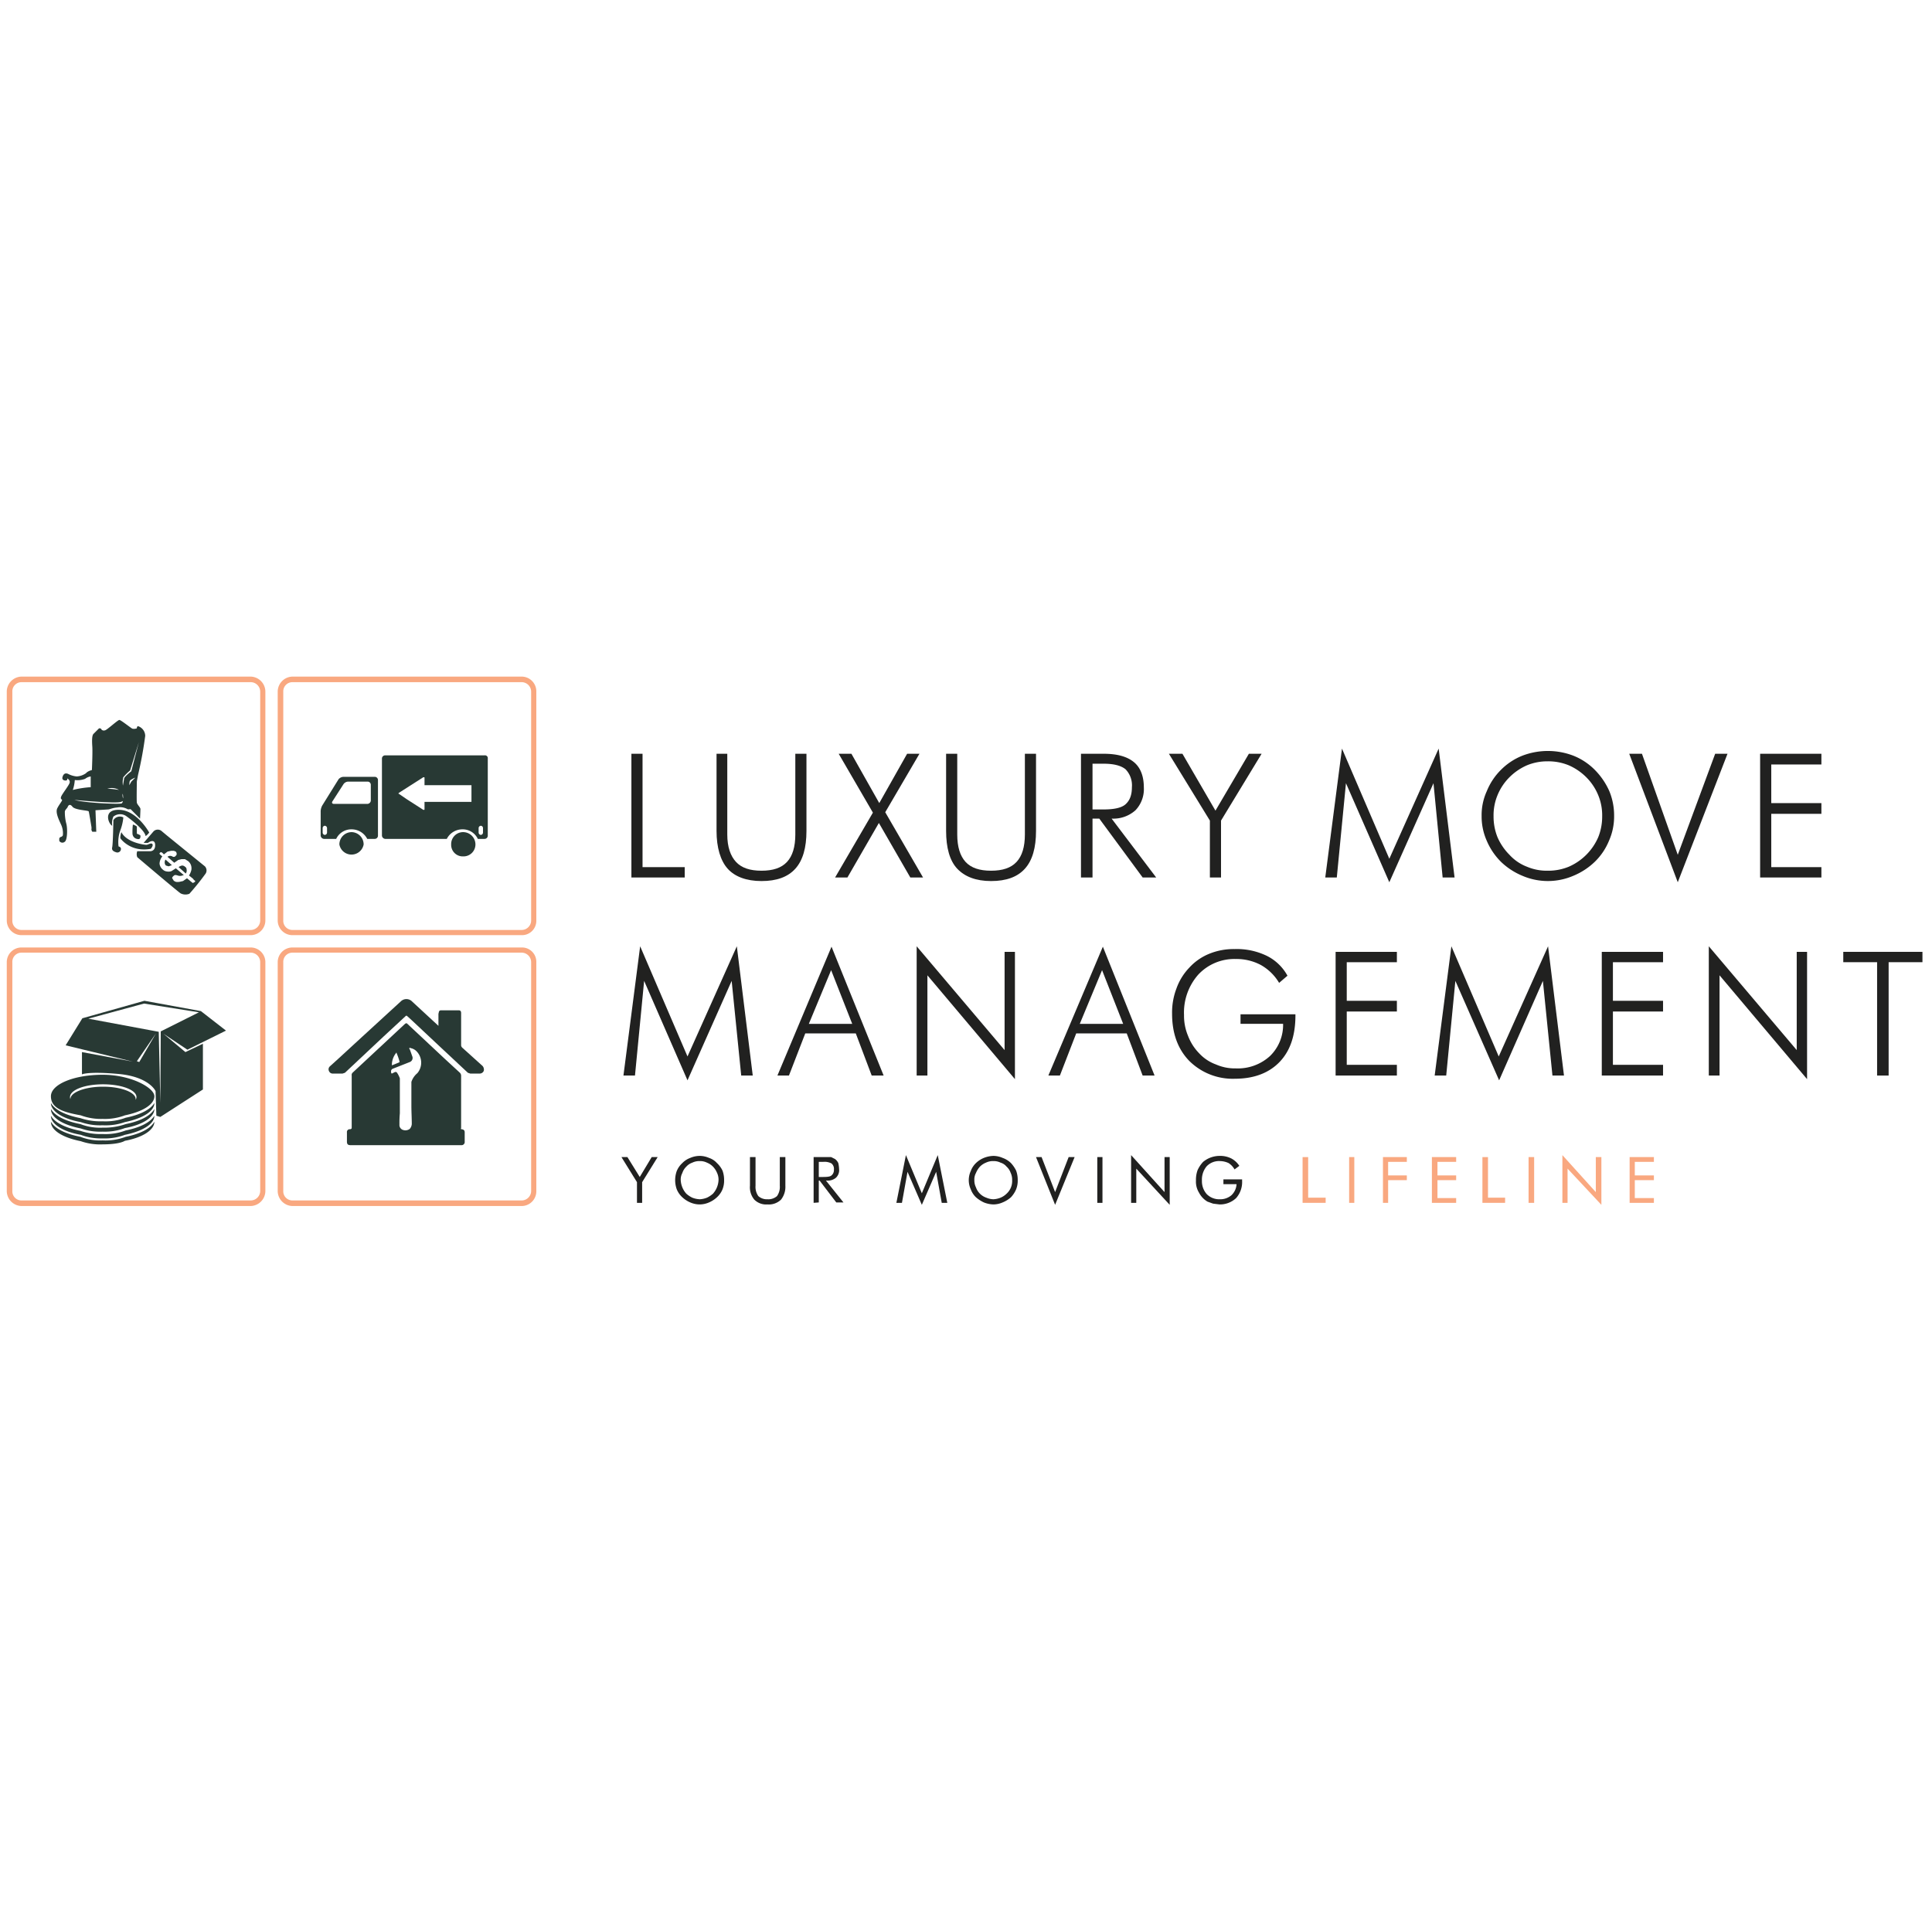 <svg xmlns="http://www.w3.org/2000/svg" viewBox="0 0 485.6 485.3"><defs><style>.a{fill:#212120;}.b{fill:#f9a880;}.c{fill:#283934;}</style></defs><path class="a" d="M158.7,220.6V189.5h2.8V218h10.6v2.6Z"/><path class="a" d="M180.1,189.5h2.7v20.3c0,3.1.8,5.4,2.2,6.9s3.5,2.2,6.4,2.2,5-.7,6.4-2.2,2.1-3.8,2.1-6.9V189.5h2.8v19.4c0,4.2-.9,7.4-2.8,9.5s-4.7,3.1-8.5,3.1-6.7-1.1-8.5-3.1-2.8-5.3-2.8-9.5Z"/><path class="a" d="M213,220.6h-3.1l9.5-16.3-8.6-14.8H214l7,12.4,7-12.4h3.1l-8.6,14.7,9.5,16.4h-3.2l-7.9-13.7Z"/><path class="a" d="M237.8,189.5h2.8v20.3q0,4.6,2.1,6.9c1.4,1.5,3.5,2.2,6.4,2.2s5-.7,6.4-2.2,2.1-3.8,2.1-6.9V189.5h2.8v19.4c0,4.2-.9,7.4-2.8,9.5s-4.7,3.1-8.5,3.1-6.6-1.1-8.5-3.1-2.8-5.3-2.8-9.5Z"/><path class="a" d="M290.6,220.6h-3.4l-10.9-14.8h-1.7v14.8h-2.9V189.5h5.7c3.4,0,5.9.7,7.6,2.1s2.5,3.6,2.5,6.4a7.7,7.7,0,0,1-2.1,5.7,8.3,8.3,0,0,1-6,2.1Zm-16-28.6v11.5h2.8c2.6,0,4.5-.4,5.5-1.3s1.6-2.2,1.6-4.3a5.8,5.8,0,0,0-1.6-4.5c-1.1-.9-2.9-1.4-5.5-1.4Z"/><path class="a" d="M304.1,220.6V206.3l-10.3-16.8h3.4l8.3,14.3,8.4-14.3h3.2l-10.2,16.8v14.3Z"/><path class="a" d="M349.2,221.8l-10.9-24.9L336,220.6h-2.9l4.2-32.4,11.9,27.7,12.4-27.7,4,32.4h-3l-2.3-23.7Z"/><path class="a" d="M405.7,205.2a15,15,0,0,1-1.3,6.2,15.6,15.6,0,0,1-3.6,5.3,17.3,17.3,0,0,1-5.4,3.5,16.2,16.2,0,0,1-12.7,0,17.3,17.3,0,0,1-5.4-3.5,16.6,16.6,0,0,1-3.6-5.3,15,15,0,0,1-1.3-6.2,14.5,14.5,0,0,1,1.3-6.3,16,16,0,0,1,3.6-5.4,15.8,15.8,0,0,1,5.3-3.5,17.9,17.9,0,0,1,12.9,0,15.8,15.8,0,0,1,5.3,3.5,17.9,17.9,0,0,1,3.7,5.4A16.1,16.1,0,0,1,405.7,205.2ZM389,218.9a13.5,13.5,0,0,0,5.3-1,14.3,14.3,0,0,0,7.4-7.4,13.9,13.9,0,0,0,1-5.3,13.2,13.2,0,0,0-1-5.3,13.7,13.7,0,0,0-3-4.5,14.3,14.3,0,0,0-4.4-3,13.5,13.5,0,0,0-5.3-1,13.4,13.4,0,0,0-5.2,1,14.3,14.3,0,0,0-4.4,3,13.7,13.7,0,0,0-3,4.5,13.2,13.2,0,0,0-1,5.3,13.9,13.9,0,0,0,1,5.3,14.3,14.3,0,0,0,3,4.4,11.5,11.5,0,0,0,4.4,3A12.7,12.7,0,0,0,389,218.9Z"/><path class="a" d="M421.7,221.8l-12.2-32.3h3.2l9,25.4,9.4-25.4h3.1Z"/><path class="a" d="M442.4,220.6V189.5h15.4v2.7H445.2v9.7h12.6v2.7H445.2V218h12.6v2.6Z"/><path class="a" d="M172.8,271.6l-10.9-25-2.3,23.8h-2.9l4.2-32.5,11.9,27.7,12.4-27.7,4,32.5h-2.9l-2.4-23.8Z"/><path class="a" d="M195.4,270.4,209,238l13.1,32.4h-3l-4-10.6H202.4l-4.1,10.6Zm7.9-13h10.9l-5.3-13.5Z"/><path class="a" d="M230.4,270.4V237.9L252.5,264V239.3h2.6v32l-22-26.1v25.2Z"/><path class="a" d="M263.5,270.4,277.2,238l13,32.4h-3l-4-10.6H270.5l-4.1,10.6Zm7.9-13h10.9L277,243.9Z"/><path class="a" d="M321.5,247.1a12.4,12.4,0,0,0-4.6-4.5,13,13,0,0,0-6.3-1.5,12.4,12.4,0,0,0-9.4,3.9,14.4,14.4,0,0,0-3.6,10.2,13,13,0,0,0,1,5.2,12.7,12.7,0,0,0,2.8,4.4,10.7,10.7,0,0,0,4.2,2.8,11.8,11.8,0,0,0,5,1,12,12,0,0,0,8.6-3.1,10.9,10.9,0,0,0,3.3-8.1H311.8V255h13.8v.3c0,5-1.3,8.9-4,11.7s-6.5,4.2-11.2,4.2a15.5,15.5,0,0,1-11.5-4.5c-2.9-3-4.3-7-4.3-11.8a16.9,16.9,0,0,1,1.1-6.4,14.6,14.6,0,0,1,3.2-5.2,13.8,13.8,0,0,1,5-3.5,16.2,16.2,0,0,1,6.4-1.2,17.3,17.3,0,0,1,8.1,1.7,12,12,0,0,1,5.2,5Z"/><path class="a" d="M335.7,270.4V239.3h15.4v2.6H338.5v9.7h12.6v2.7H338.5v13.4h12.6v2.7Z"/><path class="a" d="M376.8,271.6l-11-25-2.3,23.8h-2.9l4.2-32.5,11.9,27.7,12.4-27.7,4,32.5h-2.9l-2.4-23.8Z"/><path class="a" d="M402.6,270.4V239.3H418v2.6H405.4v9.7H418v2.7H405.4v13.4H418v2.7Z"/><path class="a" d="M429.5,270.4V237.9L451.6,264V239.3h2.6v32l-22-26.1v25.2Z"/><path class="a" d="M471.8,270.4V241.9h-8.5v-2.6h19.9v2.6h-8.5v28.5Z"/><path class="a" d="M160.1,302.4v-5.2l-3.9-6.3h1.5l3.1,5,3-5h1.5l-3.9,6.3v5.2Z"/><path class="a" d="M182,296.7a5.9,5.9,0,0,1-.4,2.3,5.6,5.6,0,0,1-1.4,2,6.9,6.9,0,0,1-2,1.3,5.9,5.9,0,0,1-2.3.5,6,6,0,0,1-2.4-.5,6.9,6.9,0,0,1-2-1.3,5.6,5.6,0,0,1-1.4-2,6.8,6.8,0,0,1,0-4.6,5.6,5.6,0,0,1,1.4-2,5.3,5.3,0,0,1,2-1.3,6,6,0,0,1,2.4-.5,5.9,5.9,0,0,1,2.3.5,4.6,4.6,0,0,1,2,1.3,6.2,6.2,0,0,1,1.4,1.9A6.7,6.7,0,0,1,182,296.7Zm-6.1,4.8a5.8,5.8,0,0,0,1.8-.4,6.5,6.5,0,0,0,1.5-1,5.5,5.5,0,0,0,1.4-3.4,4.1,4.1,0,0,0-.4-1.9,4.9,4.9,0,0,0-1-1.5,4.4,4.4,0,0,0-1.5-1,3.9,3.9,0,0,0-1.8-.4,4.1,4.1,0,0,0-1.9.4,3.6,3.6,0,0,0-1.5,1,3.9,3.9,0,0,0-1,1.6,3.4,3.4,0,0,0-.4,1.8,5.5,5.5,0,0,0,1.4,3.4,6.5,6.5,0,0,0,1.5,1A5.8,5.8,0,0,0,175.9,301.5Z"/><path class="a" d="M188.5,290.9h1.4v7.2a4,4,0,0,0,.7,2.6,3.2,3.2,0,0,0,2.3.8,3.3,3.3,0,0,0,2.4-.8,4,4,0,0,0,.7-2.6v-7.2h1.4v7.2a5.2,5.2,0,0,1-1.1,3.5,4.4,4.4,0,0,1-3.4,1.2,4.2,4.2,0,0,1-3.3-1.2,4.8,4.8,0,0,1-1.1-3.5Z"/><path class="a" d="M204.5,302.4V290.9h4.4l1,.5a2.7,2.7,0,0,1,.8,1,7.7,7.7,0,0,1,.2,1.5,2.6,2.6,0,0,1-.8,2.2,3.2,3.2,0,0,1-2.3.7h-.2l4.4,5.5h-1.8l-4.2-5.5h-.2v5.5Zm1.3-10.3v3.8h1.1c1.1,0,1.8-.1,2.1-.4a1.7,1.7,0,0,0,.6-1.4,1.8,1.8,0,0,0-.6-1.6,3.7,3.7,0,0,0-2.1-.4Z"/><path class="a" d="M231.7,302.9l-3.6-8.3-1.4,7.8h-1.4l2.4-12,4,9.6,4-9.6,2.4,12h-1.4l-1.4-7.8Z"/><path class="a" d="M255.8,296.7a5.9,5.9,0,0,1-.4,2.3,6.9,6.9,0,0,1-1.3,2,7.4,7.4,0,0,1-2.1,1.3,5.9,5.9,0,0,1-2.3.5,6.9,6.9,0,0,1-2.4-.5,8.6,8.6,0,0,1-2-1.3,5.3,5.3,0,0,1-1.3-2,5.5,5.5,0,0,1,0-4.6,5.3,5.3,0,0,1,1.3-2,6.3,6.3,0,0,1,2-1.3,6.9,6.9,0,0,1,2.4-.5,5.9,5.9,0,0,1,2.3.5,5.7,5.7,0,0,1,2.1,1.3,8,8,0,0,1,1.3,1.9A6.7,6.7,0,0,1,255.8,296.7Zm-6.1,4.8a5.8,5.8,0,0,0,1.8-.4,4.9,4.9,0,0,0,1.5-1,4.3,4.3,0,0,0,1.4-3.4,4.1,4.1,0,0,0-.4-1.9,3.6,3.6,0,0,0-1-1.5,3.1,3.1,0,0,0-1.5-1,3.9,3.9,0,0,0-1.8-.4,4.1,4.1,0,0,0-1.9.4,4.4,4.4,0,0,0-1.5,1,5.4,5.4,0,0,0-1,1.6,3.4,3.4,0,0,0-.4,1.8,3.9,3.9,0,0,0,.4,1.8,4.2,4.2,0,0,0,2.6,2.6A4.8,4.8,0,0,0,249.7,301.5Z"/><path class="a" d="M265.2,302.9l-4.8-12h1.4l3.4,8.8,3.4-8.8h1.5Z"/><path class="a" d="M275.8,302.4V290.9h1.3v11.5Z"/><path class="a" d="M284.3,302.4v-12l8.4,9.3v-8.8H294v12l-8.4-9.1v8.6Z"/><path class="a" d="M307.5,296.5h4.7v.4a6.1,6.1,0,0,1-1.5,4.3,5.9,5.9,0,0,1-4.2,1.6l-1.6-.2-1.4-.5a5.6,5.6,0,0,1-2.1-2.2,5.3,5.3,0,0,1-.8-3.1,7.1,7.1,0,0,1,.4-2.6,7.7,7.7,0,0,1,1.4-2.1,6.5,6.5,0,0,1,4.1-1.5,6.2,6.2,0,0,1,2.9.6,5.4,5.4,0,0,1,2.1,1.9l-1.2.9a4.6,4.6,0,0,0-1.5-1.6,5.4,5.4,0,0,0-2.2-.5,4.3,4.3,0,0,0-3.3,1.3,5.2,5.2,0,0,0-1.2,3.6,4.9,4.9,0,0,0,1.2,3.4,4.4,4.4,0,0,0,3.3,1.3,4.3,4.3,0,0,0,2.9-1,4.1,4.1,0,0,0,1.3-2.8h-3.3Z"/><path class="b" d="M327.4,302.4V290.9h1.4v10.2h4.4v1.3Z"/><path class="b" d="M339.1,302.4V290.9h1.3v11.5Z"/><path class="b" d="M347.6,302.4V290.9h6v1.2h-4.7v3.4h4.7v1.2h-4.7v5.7Z"/><path class="b" d="M359.9,302.4V290.9H366v1.2h-4.7v3.4H366v1.2h-4.7v4.5H366v1.2Z"/><path class="b" d="M372.6,302.4V290.9H374v10.2h4.3v1.3Z"/><path class="b" d="M384.2,302.4V290.9h1.4v11.5Z"/><path class="b" d="M392.7,302.4v-12l8.4,9.3v-8.8h1.4v12l-8.5-9.1v8.6Z"/><path class="b" d="M409.6,302.4V290.9h6.1v1.2h-4.8v3.4h4.8v1.2h-4.8v4.5h4.8v1.2Z"/><path class="b" d="M131.1,303.2H73.5a3.8,3.8,0,0,1-3.7-3.8V241.9a3.7,3.7,0,0,1,3.7-3.7h57.6a3.6,3.6,0,0,1,3.7,3.7v57.5A3.7,3.7,0,0,1,131.1,303.2ZM73.5,239.5a2.3,2.3,0,0,0-2.3,2.4v57.5a2.3,2.3,0,0,0,2.3,2.4h57.6a2.4,2.4,0,0,0,2.4-2.4V241.9a2.4,2.4,0,0,0-2.4-2.4Z"/><path class="b" d="M63,235.1H5.4a3.7,3.7,0,0,1-3.7-3.7V173.9a3.8,3.8,0,0,1,3.7-3.8H63a3.8,3.8,0,0,1,3.7,3.8v57.5A3.7,3.7,0,0,1,63,235.1ZM5.4,171.5a2.3,2.3,0,0,0-2.3,2.4v57.5a2.3,2.3,0,0,0,2.3,2.4H63a2.4,2.4,0,0,0,2.4-2.4V173.9a2.4,2.4,0,0,0-2.4-2.4Z"/><path class="b" d="M131.1,235.1H73.5a3.7,3.7,0,0,1-3.7-3.7V173.9a3.8,3.8,0,0,1,3.7-3.8h57.6a3.7,3.7,0,0,1,3.7,3.8v57.5A3.6,3.6,0,0,1,131.1,235.1ZM73.5,171.5a2.3,2.3,0,0,0-2.3,2.4v57.5a2.3,2.3,0,0,0,2.3,2.4h57.6a2.4,2.4,0,0,0,2.4-2.4V173.9a2.4,2.4,0,0,0-2.4-2.4Z"/><path class="b" d="M63,303.2H5.4a3.8,3.8,0,0,1-3.7-3.8V241.9a3.7,3.7,0,0,1,3.7-3.7H63a3.7,3.7,0,0,1,3.7,3.7v57.5A3.8,3.8,0,0,1,63,303.2ZM5.4,239.5a2.3,2.3,0,0,0-2.3,2.4v57.5a2.3,2.3,0,0,0,2.3,2.4H63a2.4,2.4,0,0,0,2.4-2.4V241.9a2.4,2.4,0,0,0-2.4-2.4Z"/><path class="c" d="M34.4,209.6v-1.8a2.9,2.9,0,0,0-1-.5,14.8,14.8,0,0,0-.1,2.3,1.4,1.4,0,0,0,1.1,1.3c1,.3.9-.6.9-.8S34.4,209.6,34.4,209.6Zm-5.9-4.3a2.7,2.7,0,0,1,3.4,0c1.4,1,4.5,3.5,4.7,4.9a3.4,3.4,0,0,0,.9-.9s-3-5.5-7.4-5.7-2.8,3.6-1.9,4A4.2,4.2,0,0,1,28.5,205.3Zm1.3,7.5a8.7,8.7,0,0,1,.5-4.2,12.2,12.2,0,0,0,.7-3.1,1.9,1.9,0,0,0-2.5.7s-.1,6-.3,6.8.4,1.1,1.1,1.3a.9.9,0,0,0,1.1-.9C30.4,212.9,29.8,212.8,29.8,212.8Zm-.3-9.8a3.7,3.7,0,0,1,2.5.4c.4.2.7-.1.9.1l2.3,2.3s.1-2,.1-2.4-.8-1.1-.9-1.6,0-5.4,0-5.4l.3-1.6a97.5,97.5,0,0,0,1.8-9.8,2.6,2.6,0,0,0-1.7-2.4c-.4-.1-.4.4-.4.5a2,2,0,0,1-1.1.1c-.2,0-2.9-2.2-3.3-2.2s-3.2,2.6-3.6,2.6a.8.8,0,0,1-.9-.2c-.1-.3-.4-.3-.6-.3l-1.4,1.4c-.4.4-.4,1.7-.3,3.2s-.1,5.9-.1,5.9-1,.2-1.5.8a4.5,4.5,0,0,1-2.3.8,5.6,5.6,0,0,1-2.1-.6c-.8-.4-1.3,0-1.5.8s.7.9,1,.8.2-.5.2-.5.8.4.6,1.1-1.8,2.7-2.1,3.4.1.7.2.9-.7,1.1-1.2,2.1.3,2.7.9,4a5.2,5.2,0,0,1,.5,2.8.7.7,0,0,1-.5.4c-.5.2-.4.6-.4.6v.4a.9.9,0,0,0,1.4.2c.6-.4.7-3,.4-4.4a11.4,11.4,0,0,1-.4-3.1c0-.5.6-.9.7-1.2s.5-1,1.2-.1,4,.9,4.1,1.2.7,4,.7,4v.2H23v.2c-.1.3.2.7.2.7h1l-.2-5.4,3.1-.2C27.6,203.5,28.2,203.1,29.5,203Zm3.5-6.5-.5.9a5.8,5.8,0,0,1,.1-1c.1-.4,1.4-.9,1.4-.9Zm-2-1.1a13.2,13.2,0,0,1,1.7-1.7l2.2-7.1L33,193.9s-1.7,1.3-1.8,1.8l-.3,1.8A5.2,5.2,0,0,1,31,195.4Zm-1.1,3.2a16.8,16.8,0,0,0-2.9-.3A3.5,3.5,0,0,1,29.9,198.6Zm-11.6,0a9.8,9.8,0,0,0,.5-2.5,5.4,5.4,0,0,0,2.6-.3,3,3,0,0,1,1.4-.6v2.7A25.5,25.5,0,0,0,18.3,198.6Zm.4,2.5s10.4,1,11.7.5.4-.4.4-1.7.5,1.9-.3,2.1S21.5,201.9,18.7,201.1Zm27.8,16.8a1.1,1.1,0,0,0-.7-.3,1.8,1.8,0,0,0-.9.4l1.8,1.6a1.3,1.3,0,0,0,.2-1A.8.8,0,0,0,46.5,217.9Zm-8.6-4.5s.7-.8.4-1.2-1.1.2-1.5.2-4.9-.5-6.3-3.2c0,0-.4,1.3-.2,1.6S33,214.3,37.9,213.4Zm13.6,4.4L41.9,210l-1.2-1a1.5,1.5,0,0,0-2.1,0l-2.5,2.9h1.1c.5-.4,1.8-1,1.8.6s-1.3,1.5-1.3,1.5H34.5a2.1,2.1,0,0,0,0,1.5s10,8.5,10.9,9.1a2.7,2.7,0,0,0,2.2.1,63.2,63.2,0,0,0,4.1-5.1A1.5,1.5,0,0,0,51.5,217.8Zm-2.7,4-.3.2-.3-.2-1.2-1-1,.7-.9.2a2.7,2.7,0,0,1-.9,0c-.2-.1-.5-.2-.6-.4s-.2-.3-.3-.5.1-.3.2-.5l.4-.3h.4l.7.2h.5l.7-.2-2-1.7-1.1.7a2.1,2.1,0,0,1-1.1.1,1.8,1.8,0,0,1-1.1-.5,2.2,2.2,0,0,1-.8-1.5,3.2,3.2,0,0,1,.7-1.8l-.5-.4c-.2-.2-.3-.3-.1-.5s.3-.2.6,0l.4.4.9-.7.9-.2h.7l.5.2c.1.2.2.3.2.5s0,.4-.2.5a.6.6,0,0,1-.9.2,1.1,1.1,0,0,0-1.2.1l1.7,1.5,1-.7.8-.2h.9l.8.5a2.3,2.3,0,0,1,.7,1,2.5,2.5,0,0,1,.1,1.2,4.2,4.2,0,0,1-.6,1.4l1,.8.3.4A.2.2,0,0,1,48.8,221.8Zm-7.4-4.9a1.1,1.1,0,0,0,.3.7l.7.2.8-.3-1.6-1.4A1.3,1.3,0,0,0,41.4,216.9Z"/><path class="c" d="M31.6,285.8a14.3,14.3,0,0,1-5.8.9,13.6,13.6,0,0,1-5.6-.9c-3.6-.7-6.4-2-7.4-3.8h0c0,2.2,3,4,7.5,4.9a14.8,14.8,0,0,0,5.5.8c2.5,0,4.6-.3,5.6-.9,4.4-.8,7.4-2.7,7.4-4.8h0C37.8,283.8,35.1,285.1,31.6,285.8Zm0-1.6a14.3,14.3,0,0,1-5.8.9,15.8,15.8,0,0,1-5.6-.8c-3.6-.7-6.4-2-7.4-3.8h0c0,2.1,3,4,7.5,4.8a14.5,14.5,0,0,0,5.5.9,14.3,14.3,0,0,0,5.6-.9c4.4-.9,7.4-2.7,7.4-4.8h0C37.8,282.2,35.1,283.5,31.6,284.2Zm0-1.6a16.3,16.3,0,0,1-5.8.9,13.6,13.6,0,0,1-5.6-.9c-3.6-.7-6.4-2-7.4-3.8h0c0,2.2,3,4,7.5,4.9a14.8,14.8,0,0,0,5.5.8,14.3,14.3,0,0,0,5.6-.9c4.4-.8,7.4-2.7,7.4-4.8h0C37.8,280.6,35.1,281.9,31.6,282.6Zm-5.8-12.4c-7.2,0-13,2.4-13,5.4s3,4,7.5,4.8a14.5,14.5,0,0,0,5.5.9,14.3,14.3,0,0,0,5.6-.9c4.4-.9,7.4-2.7,7.4-4.8S33,270.2,25.8,270.2Zm8.3,6.3v-.2c0-1.7-3.7-3.1-8.2-3.1s-8.2,1.4-8.2,3.1h0a.9.9,0,0,1-.1-.5c0-1.8,3.7-3.2,8.3-3.2s8.4,1.4,8.4,3.2A1.4,1.4,0,0,1,34.1,276.5ZM31.6,281a14.3,14.3,0,0,1-5.8.9,15.8,15.8,0,0,1-5.6-.8c-3.6-.7-6.4-2-7.4-3.8h0c0,2.1,3,4,7.5,4.8a14.8,14.8,0,0,0,5.5.8,14.7,14.7,0,0,0,5.6-.8c4.4-.9,7.4-2.7,7.4-4.8h0C37.8,279,35.1,280.3,31.6,281Zm9.5-21.1,6,4,9.7-4.8-6.3-4.9-14.2-2.6L20.7,256l-4.2,6.8,16.9,4.1-12.8-2.4v5.6s1.5-.8,9.2-.1,9.3,4.3,9.3,4.3l.2,6.2,1,.3L51,273.9V262.4l-4.4,2.1ZM35,267l-.6-.2,4.8-7Zm5.3,10.3-.4-17.9-17.7-3.3,14-3.8L50,254.5l-9.6,4.8Z"/><path class="c" d="M110.2,257.9v-2.7a1.7,1.7,0,0,1,.1-.7.5.5,0,0,1,.5-.5h4.5c.4,0,.6.2.6.7v8.1a.9.9,0,0,0,.3.6l5.1,4.6a1.4,1.4,0,0,1,.3,1.2,1.1,1.1,0,0,1-1,.7h-2.4l-.6-.2-6.1-5.7-8-7.5-1.1-1c-.2-.2-.3-.2-.5,0l-5.4,5-9.8,9.2-.6.2H83.7a1,1,0,0,1-1-.6,1,1,0,0,1,.2-1.2l2.1-1.9,6.2-5.7,9.6-8.8a2,2,0,0,1,2.8.1Z"/><path class="c" d="M88.4,209.2a3.1,3.1,0,0,0-3.1,3.1,3.1,3.1,0,0,0,6.1,0A3.1,3.1,0,0,0,88.4,209.2Z"/><path class="c" d="M116.4,209.2a3,3,0,0,0-3,3.1,2.9,2.9,0,0,0,3,3,3,3,0,0,0,3.1-3A3.1,3.1,0,0,0,116.4,209.2Z"/><path class="c" d="M94.2,195.3H86.3a1.7,1.7,0,0,0-1.2.6L81,202.5a3.3,3.3,0,0,0-.4,1.4v6.2a.9.9,0,0,0,.8.8h3.1a4.2,4.2,0,0,1,3.9-2.4,4.4,4.4,0,0,1,3.9,2.4h1.9a.8.8,0,0,0,.8-.8v-14A.8.8,0,0,0,94.2,195.3Zm-12,14a.6.6,0,0,1-.6.6.6.6,0,0,1-.5-.6v-1.1a.6.6,0,0,1,.5-.6.6.6,0,0,1,.6.6Zm11-8a.9.9,0,0,1-.8.8H83.9c-.4,0-.6-.3-.3-.7l2.7-4.2a1.5,1.5,0,0,1,1.2-.7h4.9a.8.8,0,0,1,.8.8Z"/><path class="c" d="M121.8,189.9h-25a.8.8,0,0,0-.8.8v19.4a.9.9,0,0,0,.8.8h15.5a4.4,4.4,0,0,1,3.9-2.4,4.2,4.2,0,0,1,3.9,2.4h1.7a.8.8,0,0,0,.8-.8V190.7A.7.7,0,0,0,121.8,189.9Zm-3.6,11.7H106.7v1.8h0c0,.1,0,.2-.1.2h-.2l-4.2-2.7-1.9-1.3c-.2-.1-.2-.1,0-.3l6.1-3.9h.2c.1,0,.1.1.1.2v1.8h11.5c.4,0,.3,0,.3.3v3.6C118.5,201.6,118.6,201.6,118.2,201.6Zm3.2,7.7a.6.6,0,0,1-.5.6.6.6,0,0,1-.6-.6v-1.1a.6.6,0,0,1,.6-.6.6.6,0,0,1,.5.6Z"/><path class="c" d="M116.8,284.7c0-.5-.2-.7-.7-.8s-.2-.1-.2-.3V270.5a1.1,1.1,0,0,0-.3-.8l-3.8-3.5-9.4-8.8c-.2-.2-.3-.2-.6,0L88.6,269.7a.8.8,0,0,0-.2.7v13c0,.3,0,.4-.4.5a.7.7,0,0,0-.8.8V287c0,.7.3.9.9.9h27.8a.8.8,0,0,0,.9-.9ZM99.5,264.8c.1-.2.2-.2.2,0a15.9,15.9,0,0,1,.7,2c0,.1.1.2-.1.3l-1.7.7c-.1.1-.1-.1-.1-.2A4.8,4.8,0,0,1,99.5,264.8Zm5.4,5a4.8,4.8,0,0,0-1.5,2.2h0v6h0c0,1.5.1,3.1.1,4.6a2.1,2.1,0,0,1-.5,1.2,1.8,1.8,0,0,1-1.6.3,1.3,1.3,0,0,1-1-1.4,26.2,26.2,0,0,1,.1-2.8v-8.8a6.1,6.1,0,0,0-.7-1.4c-.1-.2-.3-.2-.5-.2l-.6.3c-.3.2-.4,0-.4-.3a.7.7,0,0,1,.4-.8L103,267a1.1,1.1,0,0,0,.6-1.5l-.6-1.7c-.1-.1-.2-.2-.1-.3a.2.2,0,0,1,.3,0,2.8,2.8,0,0,1,1.5.8A4.1,4.1,0,0,1,104.9,269.8Z"/></svg>